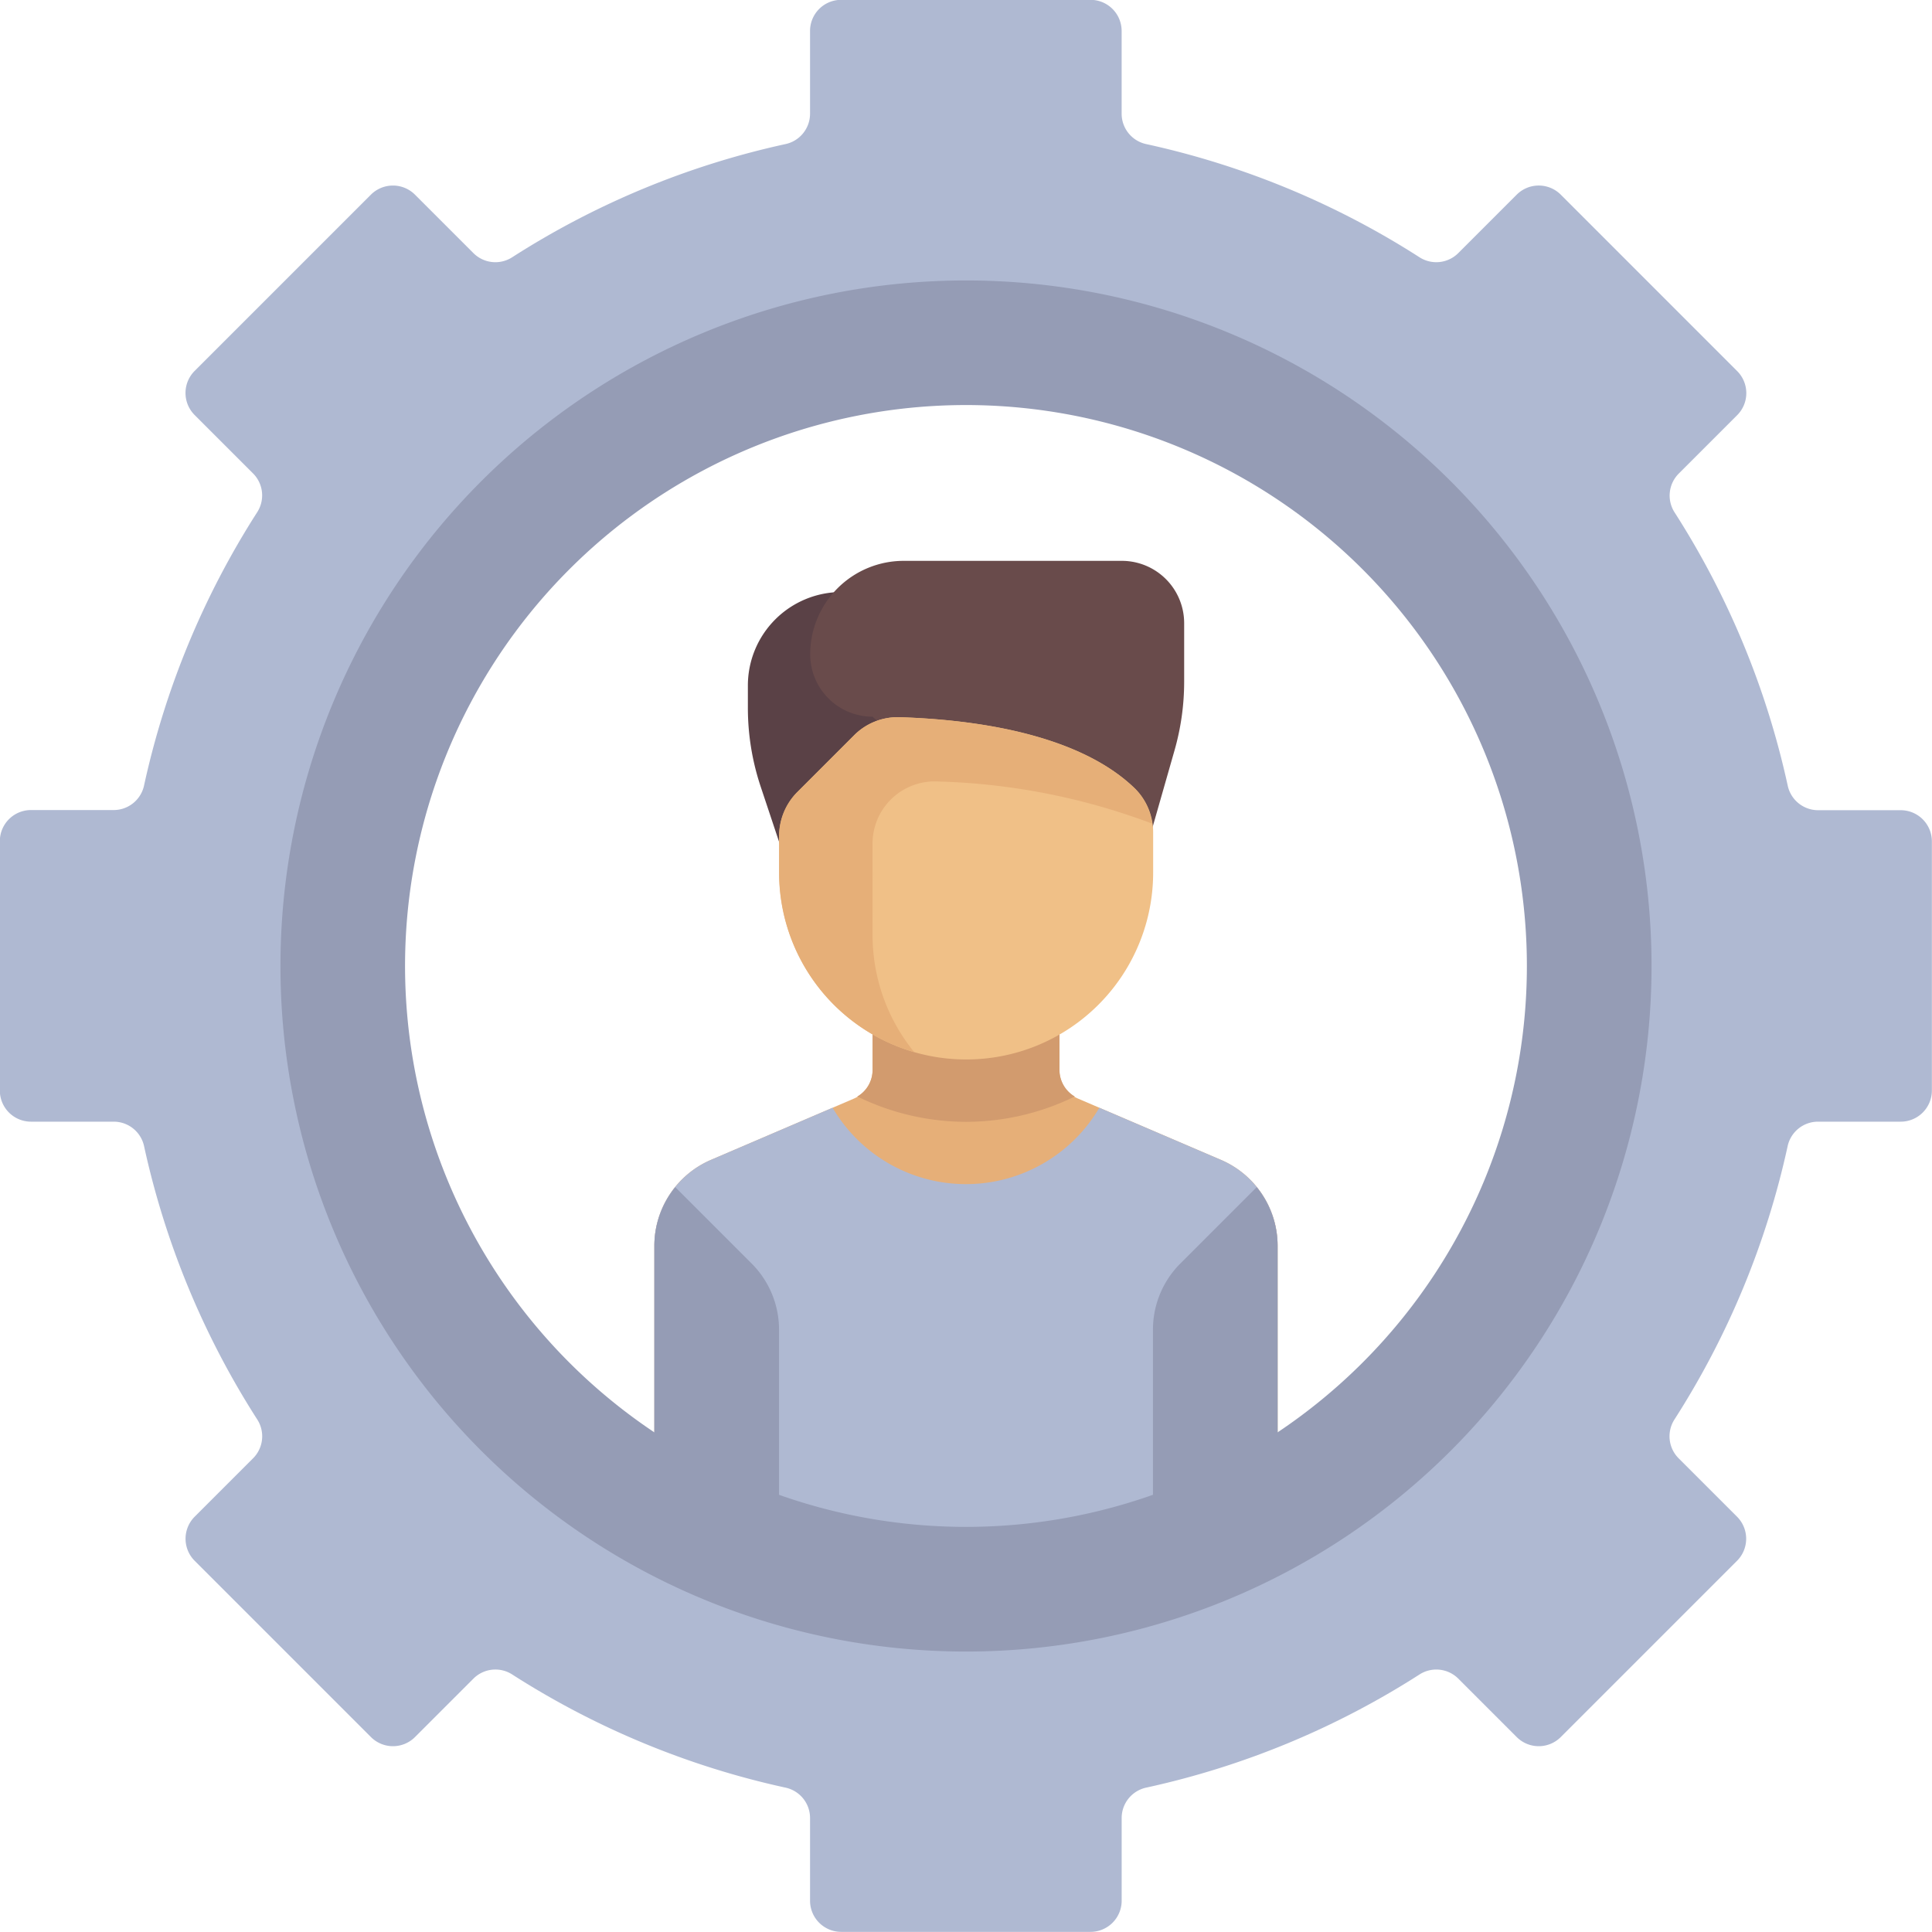 <svg xmlns="http://www.w3.org/2000/svg" width="61" height="61" viewBox="0 0 61 61"><defs><style>.a{fill:#e6af78;}.b{fill:#d29b6e;}.c{fill:#afb9d2;}.d{fill:#5a4146;}.e{fill:#694b4b;}.f{fill:#f0c087;}.g{fill:#959cb5;}</style></defs><g transform="translate(-354.621 -400.254)"><path class="a" d="M402.979,452.289l-4.5-1.929a.985.985,0,0,1-.6-.9v-1.319h-5.9v1.319a.985.985,0,0,1-.6.9l-4.5,1.929A2.952,2.952,0,0,0,385.091,455v9.86h19.678V455A2.952,2.952,0,0,0,402.979,452.289Z" transform="translate(-9.809 -15.414)"/><path class="b" d="M397.97,451.088a7.823,7.823,0,0,0,3.435-.8.974.974,0,0,1-.483-.835v-1.319h-5.9v1.319a.975.975,0,0,1-.484.835A7.828,7.828,0,0,0,397.97,451.088Z" transform="translate(-12.849 -15.414)"/><path class="c" d="M402.979,453.479l-3.839-1.645a4.882,4.882,0,0,1-8.422,0l-3.839,1.645a2.952,2.952,0,0,0-1.789,2.713v9.86h19.678v-9.86A2.952,2.952,0,0,0,402.979,453.479Z" transform="translate(-9.809 -16.605)"/><path class="d" d="M389.444,430.774v.69a7.863,7.863,0,0,0,.4,2.489l1.564,4.692h2.952V427.822H392.4A2.952,2.952,0,0,0,389.444,430.774Z" transform="translate(-11.21 -8.875)"/><path class="e" d="M403.85,432.35l-1.665,5.827-7.871-6.887a1.968,1.968,0,0,1-1.968-1.968h0a2.952,2.952,0,0,1,2.952-2.952h6.887a1.968,1.968,0,0,1,1.968,1.968v1.85A7.876,7.876,0,0,1,403.85,432.35Z" transform="translate(-12.144 -8.408)"/><path class="f" d="M396.8,444.454h0a5.9,5.9,0,0,1-5.9-5.9V437.4a1.969,1.969,0,0,1,.576-1.391l1.784-1.784a1.945,1.945,0,0,1,1.429-.578c3.145.1,5.928.773,7.451,2.259a1.944,1.944,0,0,1,.567,1.393v1.254A5.9,5.9,0,0,1,396.8,444.454Z" transform="translate(-11.677 -10.749)"/><path class="a" d="M393.847,437.643a1.964,1.964,0,0,1,2.086-1.965,20.752,20.752,0,0,1,6.741,1.329,1.905,1.905,0,0,0-.539-1.1c-1.522-1.486-4.306-2.16-7.451-2.259h0a1.944,1.944,0,0,0-1.428.578l-1.784,1.784a1.968,1.968,0,0,0-.576,1.391v1.153a5.9,5.9,0,0,0,4.268,5.669,5.852,5.852,0,0,1-1.316-3.7Z" transform="translate(-11.677 -10.749)"/><g transform="translate(375.282 437.737)"><path class="g" d="M388.162,457.943l-2.411-2.411a2.947,2.947,0,0,0-.66,1.85v9.86h3.936V460.03A2.952,2.952,0,0,0,388.162,457.943Z" transform="translate(-385.091 -455.532)"/><path class="g" d="M409.171,457.943l2.411-2.411a2.943,2.943,0,0,1,.66,1.85v9.86h-3.935V460.03A2.951,2.951,0,0,1,409.171,457.943Z" transform="translate(-392.565 -455.532)"/></g><path class="c" d="M414.637,425.835h-2.616a.983.983,0,0,1-.957-.783,26.386,26.386,0,0,0-3.566-8.613.982.982,0,0,1,.124-1.229l1.848-1.848a.984.984,0,0,0,0-1.391L403.9,406.4a.984.984,0,0,0-1.391,0l-1.848,1.848a.982.982,0,0,1-1.229.124,26.4,26.4,0,0,0-8.614-3.567.982.982,0,0,1-.783-.956v-2.616a.983.983,0,0,0-.984-.984h-7.87a.983.983,0,0,0-.984.984v2.616a.982.982,0,0,1-.783.956,26.4,26.4,0,0,0-8.614,3.567.981.981,0,0,1-1.229-.124l-1.848-1.848a.985.985,0,0,0-1.391,0l-5.566,5.566a.984.984,0,0,0,0,1.391l1.848,1.848a.982.982,0,0,1,.123,1.229,26.416,26.416,0,0,0-3.566,8.613.982.982,0,0,1-.956.783H355.6a.984.984,0,0,0-.984.984v7.871a.984.984,0,0,0,.984.984h2.616a.981.981,0,0,1,.956.783,26.4,26.4,0,0,0,3.567,8.613.982.982,0,0,1-.124,1.229l-1.848,1.848a.985.985,0,0,0,0,1.391l5.566,5.566a.983.983,0,0,0,1.391,0l1.848-1.848a.981.981,0,0,1,1.229-.123,26.415,26.415,0,0,0,8.613,3.566.981.981,0,0,1,.783.956v2.616a.984.984,0,0,0,.984.984h7.871a.984.984,0,0,0,.984-.984v-2.616a.981.981,0,0,1,.783-.956,26.416,26.416,0,0,0,8.613-3.566.982.982,0,0,1,1.229.123l1.848,1.848a.983.983,0,0,0,1.391,0l5.566-5.566a.985.985,0,0,0,0-1.391l-1.848-1.848a.982.982,0,0,1-.124-1.229,26.4,26.4,0,0,0,3.567-8.613.981.981,0,0,1,.956-.783h2.616a.984.984,0,0,0,.984-.984v-7.871A.984.984,0,0,0,414.637,425.835Zm-29.516,23.613a18.693,18.693,0,1,1,18.693-18.693A18.693,18.693,0,0,1,385.121,449.447Z"/><path class="g" d="M389.325,413.313a21.645,21.645,0,1,0,21.645,21.645A21.645,21.645,0,0,0,389.325,413.313Zm0,39.354a17.71,17.71,0,1,1,17.709-17.709A17.71,17.71,0,0,1,389.325,452.667Z" transform="translate(-4.204 -4.204)"/></g></svg>
